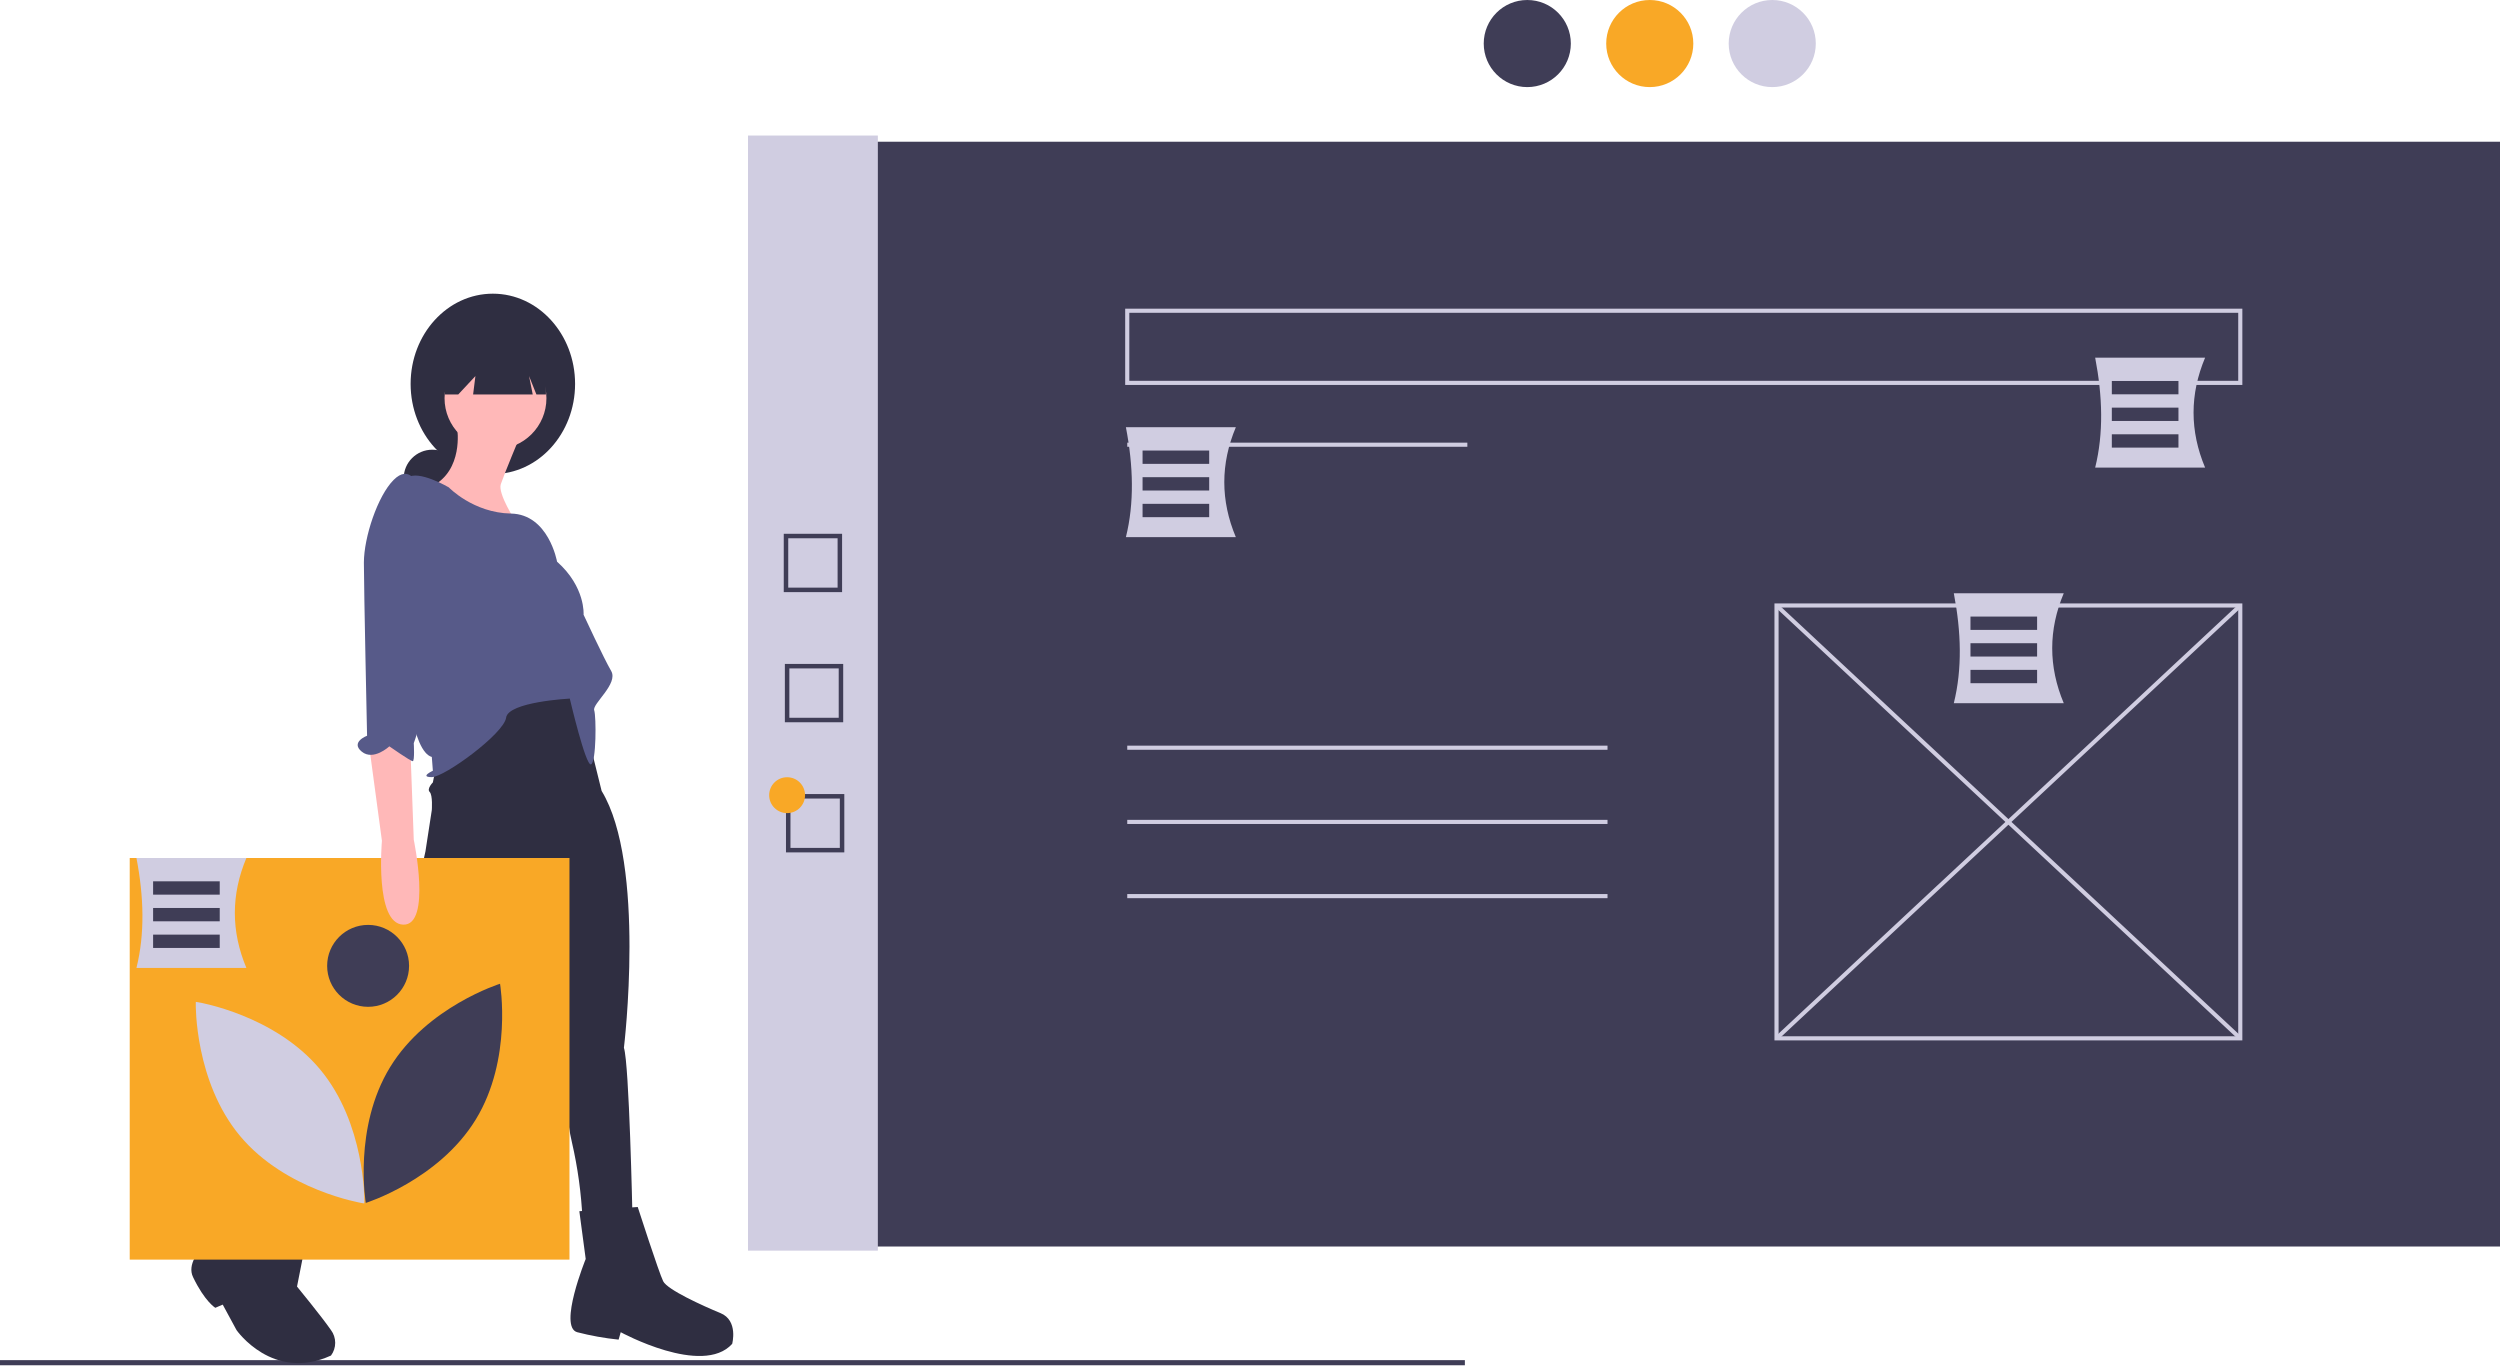 <svg width="400" height="219" viewBox="0 0 400 219" fill="none" xmlns="http://www.w3.org/2000/svg">
<g clip-path="url(#clip0)">
<path d="M400 22.676H127.924V199.443H400V22.676Z" fill="#3F3D56"/>
<path d="M140.456 21.686H119.679V200.102H140.456V21.686Z" fill="#D0CDE1"/>
<path d="M234.775 70.825H180.36V71.484H234.775V70.825Z" fill="#D0CDE1"/>
<path d="M358.776 166.464H283.914V96.549H358.776V166.464ZM284.574 165.804H358.117V97.208H284.574V165.804Z" fill="#D0CDE1"/>
<path d="M284.469 96.637L284.019 97.119L358.221 166.375L358.672 165.893L284.469 96.637Z" fill="#D0CDE1"/>
<path d="M358.223 96.639L284.017 165.891L284.467 166.374L358.673 97.121L358.223 96.639Z" fill="#D0CDE1"/>
<path d="M257.201 119.304H180.36V119.964H257.201V119.304Z" fill="#D0CDE1"/>
<path d="M257.201 131.177H180.36V131.836H257.201V131.177Z" fill="#D0CDE1"/>
<path d="M257.201 143.049H180.36V143.708H257.201V143.049Z" fill="#D0CDE1"/>
<path d="M244.365 13.936C248.213 13.936 251.333 10.816 251.333 6.968C251.333 3.12 248.213 0 244.365 0C240.516 0 237.397 3.12 237.397 6.968C237.397 10.816 240.516 13.936 244.365 13.936Z" fill="#3F3D56"/>
<path d="M263.962 13.936C267.81 13.936 270.93 10.816 270.93 6.968C270.93 3.12 267.81 0 263.962 0C260.114 0 256.994 3.12 256.994 6.968C256.994 10.816 260.114 13.936 263.962 13.936Z" fill="#F9A826"/>
<path d="M283.559 13.936C287.407 13.936 290.527 10.816 290.527 6.968C290.527 3.12 287.407 0 283.559 0C279.711 0 276.591 3.12 276.591 6.968C276.591 10.816 279.711 13.936 283.559 13.936Z" fill="#D0CDE1"/>
<path d="M234.38 217.616H0V218.447H234.38V217.616Z" fill="#3F3D56"/>
<path d="M69.174 81.122C71.707 81.122 73.76 79.069 73.76 76.537C73.76 74.004 71.707 71.951 69.174 71.951C66.642 71.951 64.589 74.004 64.589 76.537C64.589 79.069 66.642 81.122 69.174 81.122Z" fill="#2F2E41"/>
<path d="M78.856 75.857C86.123 75.857 92.013 69.395 92.013 61.423C92.013 53.451 86.123 46.989 78.856 46.989C71.59 46.989 65.699 53.451 65.699 61.423C65.699 69.395 71.59 75.857 78.856 75.857Z" fill="#2F2E41"/>
<path d="M69.599 123.491L69.259 125.189C69.259 125.189 68.24 126.208 68.75 126.717C69.259 127.227 69.09 129.604 69.09 129.604L68.071 136.227L62.127 163.058C62.127 163.058 54.316 168.152 48.202 178.171C42.089 188.19 41.919 190.738 41.919 190.738L48.712 193.625L65.693 173.077C65.693 173.077 70.448 170.19 72.146 167.643C73.844 165.095 84.373 138.774 84.373 138.774L90.317 166.284C90.317 166.284 89.977 176.303 91.505 182.756C92.445 186.829 93.013 190.978 93.203 195.153L101.185 194.304C101.185 194.304 100.675 170.19 99.826 167.643C99.826 167.643 103.392 138.265 96.26 126.547L92.015 109.396L84.882 109.056L69.599 123.491Z" fill="#2F2E41"/>
<path d="M50.07 192.945L41.579 187.681L37.674 195.153C37.674 195.153 29.013 200.417 30.881 204.323C32.749 208.229 34.447 209.248 34.447 209.248L35.636 208.738L37.843 212.814C37.843 212.814 43.617 221.135 52.957 216.889C53.395 216.3 53.632 215.586 53.632 214.851C53.632 214.117 53.395 213.403 52.957 212.814C51.429 210.606 47.523 205.851 47.523 205.851L50.07 192.945Z" fill="#2F2E41"/>
<path d="M102.034 193.115L92.694 193.794L93.713 201.436C93.713 201.436 89.298 212.304 92.354 213.153C94.529 213.715 96.743 214.113 98.977 214.342L99.317 213.153C99.317 213.153 112.393 220.286 117.147 215.021C117.147 215.021 118.166 211.285 115.279 210.097C112.393 208.908 106.789 206.361 106.109 205.002C105.43 203.644 102.034 193.115 102.034 193.115Z" fill="#2F2E41"/>
<path d="M79.278 71.867C83.78 71.867 87.43 68.217 87.43 63.715C87.43 59.214 83.78 55.564 79.278 55.564C74.777 55.564 71.127 59.214 71.127 63.715C71.127 68.217 74.777 71.867 79.278 71.867Z" fill="#FFB8B8"/>
<path d="M73.165 68.64C73.165 68.64 74.184 75.263 69.09 77.81C63.995 80.357 82.505 83.414 82.505 83.414C82.505 83.414 79.618 78.999 80.128 77.471C80.637 75.942 83.184 69.829 83.184 69.829L73.165 68.64Z" fill="#FFB8B8"/>
<path d="M71.807 77.98C71.807 77.98 66.882 75.093 65.184 76.452C63.486 77.81 62.976 119.415 69.09 121.113L69.259 123.321C69.259 123.321 67.052 124.34 69.09 124.34C71.127 124.34 80.637 117.377 80.977 114.83C81.316 112.283 91.166 111.773 91.166 111.773C91.166 111.773 93.713 122.642 94.562 122.302C95.411 121.962 95.411 114.66 95.071 113.641C94.732 112.622 98.977 109.396 97.788 107.358C96.6 105.32 93.373 98.358 93.373 98.358C93.373 98.358 93.713 93.943 89.128 89.867C89.128 89.867 87.788 82.282 81.75 82.169C75.712 82.056 71.807 77.98 71.807 77.98Z" fill="#575A89"/>
<path d="M71.163 53.796V63.113H73.32L76.066 60.171L75.699 63.113H85.236L84.648 60.171L85.825 63.113H87.345V53.796H71.163Z" fill="#2F2E41"/>
<path d="M91.116 137.28H20.755V201.538H91.116V137.28Z" fill="#F9A826"/>
<path d="M62.418 170.74C56.486 180.424 58.527 192.469 58.527 192.469C58.527 192.469 70.185 188.814 76.116 179.13C82.048 169.447 80.007 157.401 80.007 157.401C80.007 157.401 68.349 161.056 62.418 170.74Z" fill="#3F3D56"/>
<path d="M58.285 192.549L57.948 192.496C57.826 192.476 45.687 190.465 38.416 181.767C31.146 173.068 31.321 160.765 31.324 160.641L31.331 160.3L31.668 160.353C31.79 160.373 43.929 162.384 51.199 171.083C58.469 179.781 58.295 192.085 58.292 192.208L58.285 192.549Z" fill="#D0CDE1"/>
<path d="M58.897 161.091C62.517 161.091 65.451 158.156 65.451 154.537C65.451 150.917 62.517 147.983 58.897 147.983C55.278 147.983 52.343 150.917 52.343 154.537C52.343 158.156 55.278 161.091 58.897 161.091Z" fill="#3F3D56"/>
<path d="M59.07 119.415L61.108 134.529C61.108 134.529 59.919 147.774 64.504 147.944C69.09 148.114 66.203 134.359 66.203 134.359L65.693 120.604C65.693 120.604 61.957 114.49 59.07 119.415Z" fill="#FFB8B8"/>
<path d="M66.712 77.471C66.712 77.471 65.523 74.244 62.976 76.791C60.429 79.338 58.221 85.961 58.221 90.037C58.221 94.112 58.731 117.717 58.731 117.717C58.731 117.717 56.014 118.736 57.882 120.264C59.75 121.792 62.297 119.415 62.297 119.415C62.297 119.415 65.693 121.792 66.033 121.792C66.373 121.792 66.203 118.906 66.203 118.906C66.203 118.906 67.901 114.49 67.561 111.094C67.222 107.698 66.712 77.471 66.712 77.471Z" fill="#575A89"/>
<path d="M358.776 61.591H180.03V49.389H358.776V61.591ZM180.69 60.931H358.117V50.048H180.69V60.931Z" fill="#D0CDE1"/>
<path d="M39.422 154.87H21.831C23.189 149.406 23.026 143.494 21.831 137.28H39.422C36.959 143.143 36.959 149.007 39.422 154.87Z" fill="#D0CDE1"/>
<path d="M35.157 141.011H24.497V143.143H35.157V141.011Z" fill="#3F3D56"/>
<path d="M35.157 145.276H24.497V147.408H35.157V145.276Z" fill="#3F3D56"/>
<path d="M35.157 149.54H24.497V151.672H35.157V149.54Z" fill="#3F3D56"/>
<path d="M197.735 85.945H180.144C181.502 80.48 181.339 74.569 180.144 68.355H197.735C195.272 74.218 195.272 80.081 197.735 85.945Z" fill="#D0CDE1"/>
<path d="M193.47 72.086H182.81V74.218H193.47V72.086Z" fill="#3F3D56"/>
<path d="M193.47 76.35H182.81V78.482H193.47V76.35Z" fill="#3F3D56"/>
<path d="M193.47 80.614H182.81V82.747H193.47V80.614Z" fill="#3F3D56"/>
<path d="M330.201 112.51H312.61C313.968 107.045 313.804 101.134 312.61 94.919H330.201C327.738 100.783 327.738 106.646 330.201 112.51Z" fill="#D0CDE1"/>
<path d="M325.936 98.651H315.276V100.783H325.936V98.651Z" fill="#3F3D56"/>
<path d="M325.936 102.915H315.276V105.047H325.936V102.915Z" fill="#3F3D56"/>
<path d="M325.936 107.179H315.276V109.312H325.936V107.179Z" fill="#3F3D56"/>
<path d="M352.817 74.816H335.227C336.584 69.352 336.421 63.44 335.227 57.226H352.817C350.354 63.089 350.354 68.953 352.817 74.816Z" fill="#D0CDE1"/>
<path d="M348.553 60.957H337.892V63.089H348.553V60.957Z" fill="#3F3D56"/>
<path d="M348.553 65.222H337.892V67.354H348.553V65.222Z" fill="#3F3D56"/>
<path d="M348.553 69.486H337.892V71.618H348.553V69.486Z" fill="#3F3D56"/>
<path d="M134.734 94.74H125.4V85.406H134.734V94.74ZM126.118 94.022H134.016V86.124H126.118V94.022Z" fill="#3F3D56"/>
<path d="M134.912 115.561H125.579V106.228H134.912V115.561ZM126.297 114.843H134.194V106.946H126.297V114.843Z" fill="#3F3D56"/>
<path d="M135.09 136.382H125.757V127.049H135.09V136.382ZM126.475 135.664H134.372V127.767H126.475V135.664Z" fill="#3F3D56"/>
<path d="M125.938 130.1C127.524 130.1 128.809 128.814 128.809 127.228C128.809 125.642 127.524 124.356 125.938 124.356C124.351 124.356 123.066 125.642 123.066 127.228C123.066 128.814 124.351 130.1 125.938 130.1Z" fill="#F9A826"/>
</g>
<defs>
<clipPath id="clip0">
<rect width="400" height="218.447" fill="white"/>
</clipPath>
</defs>
</svg>
